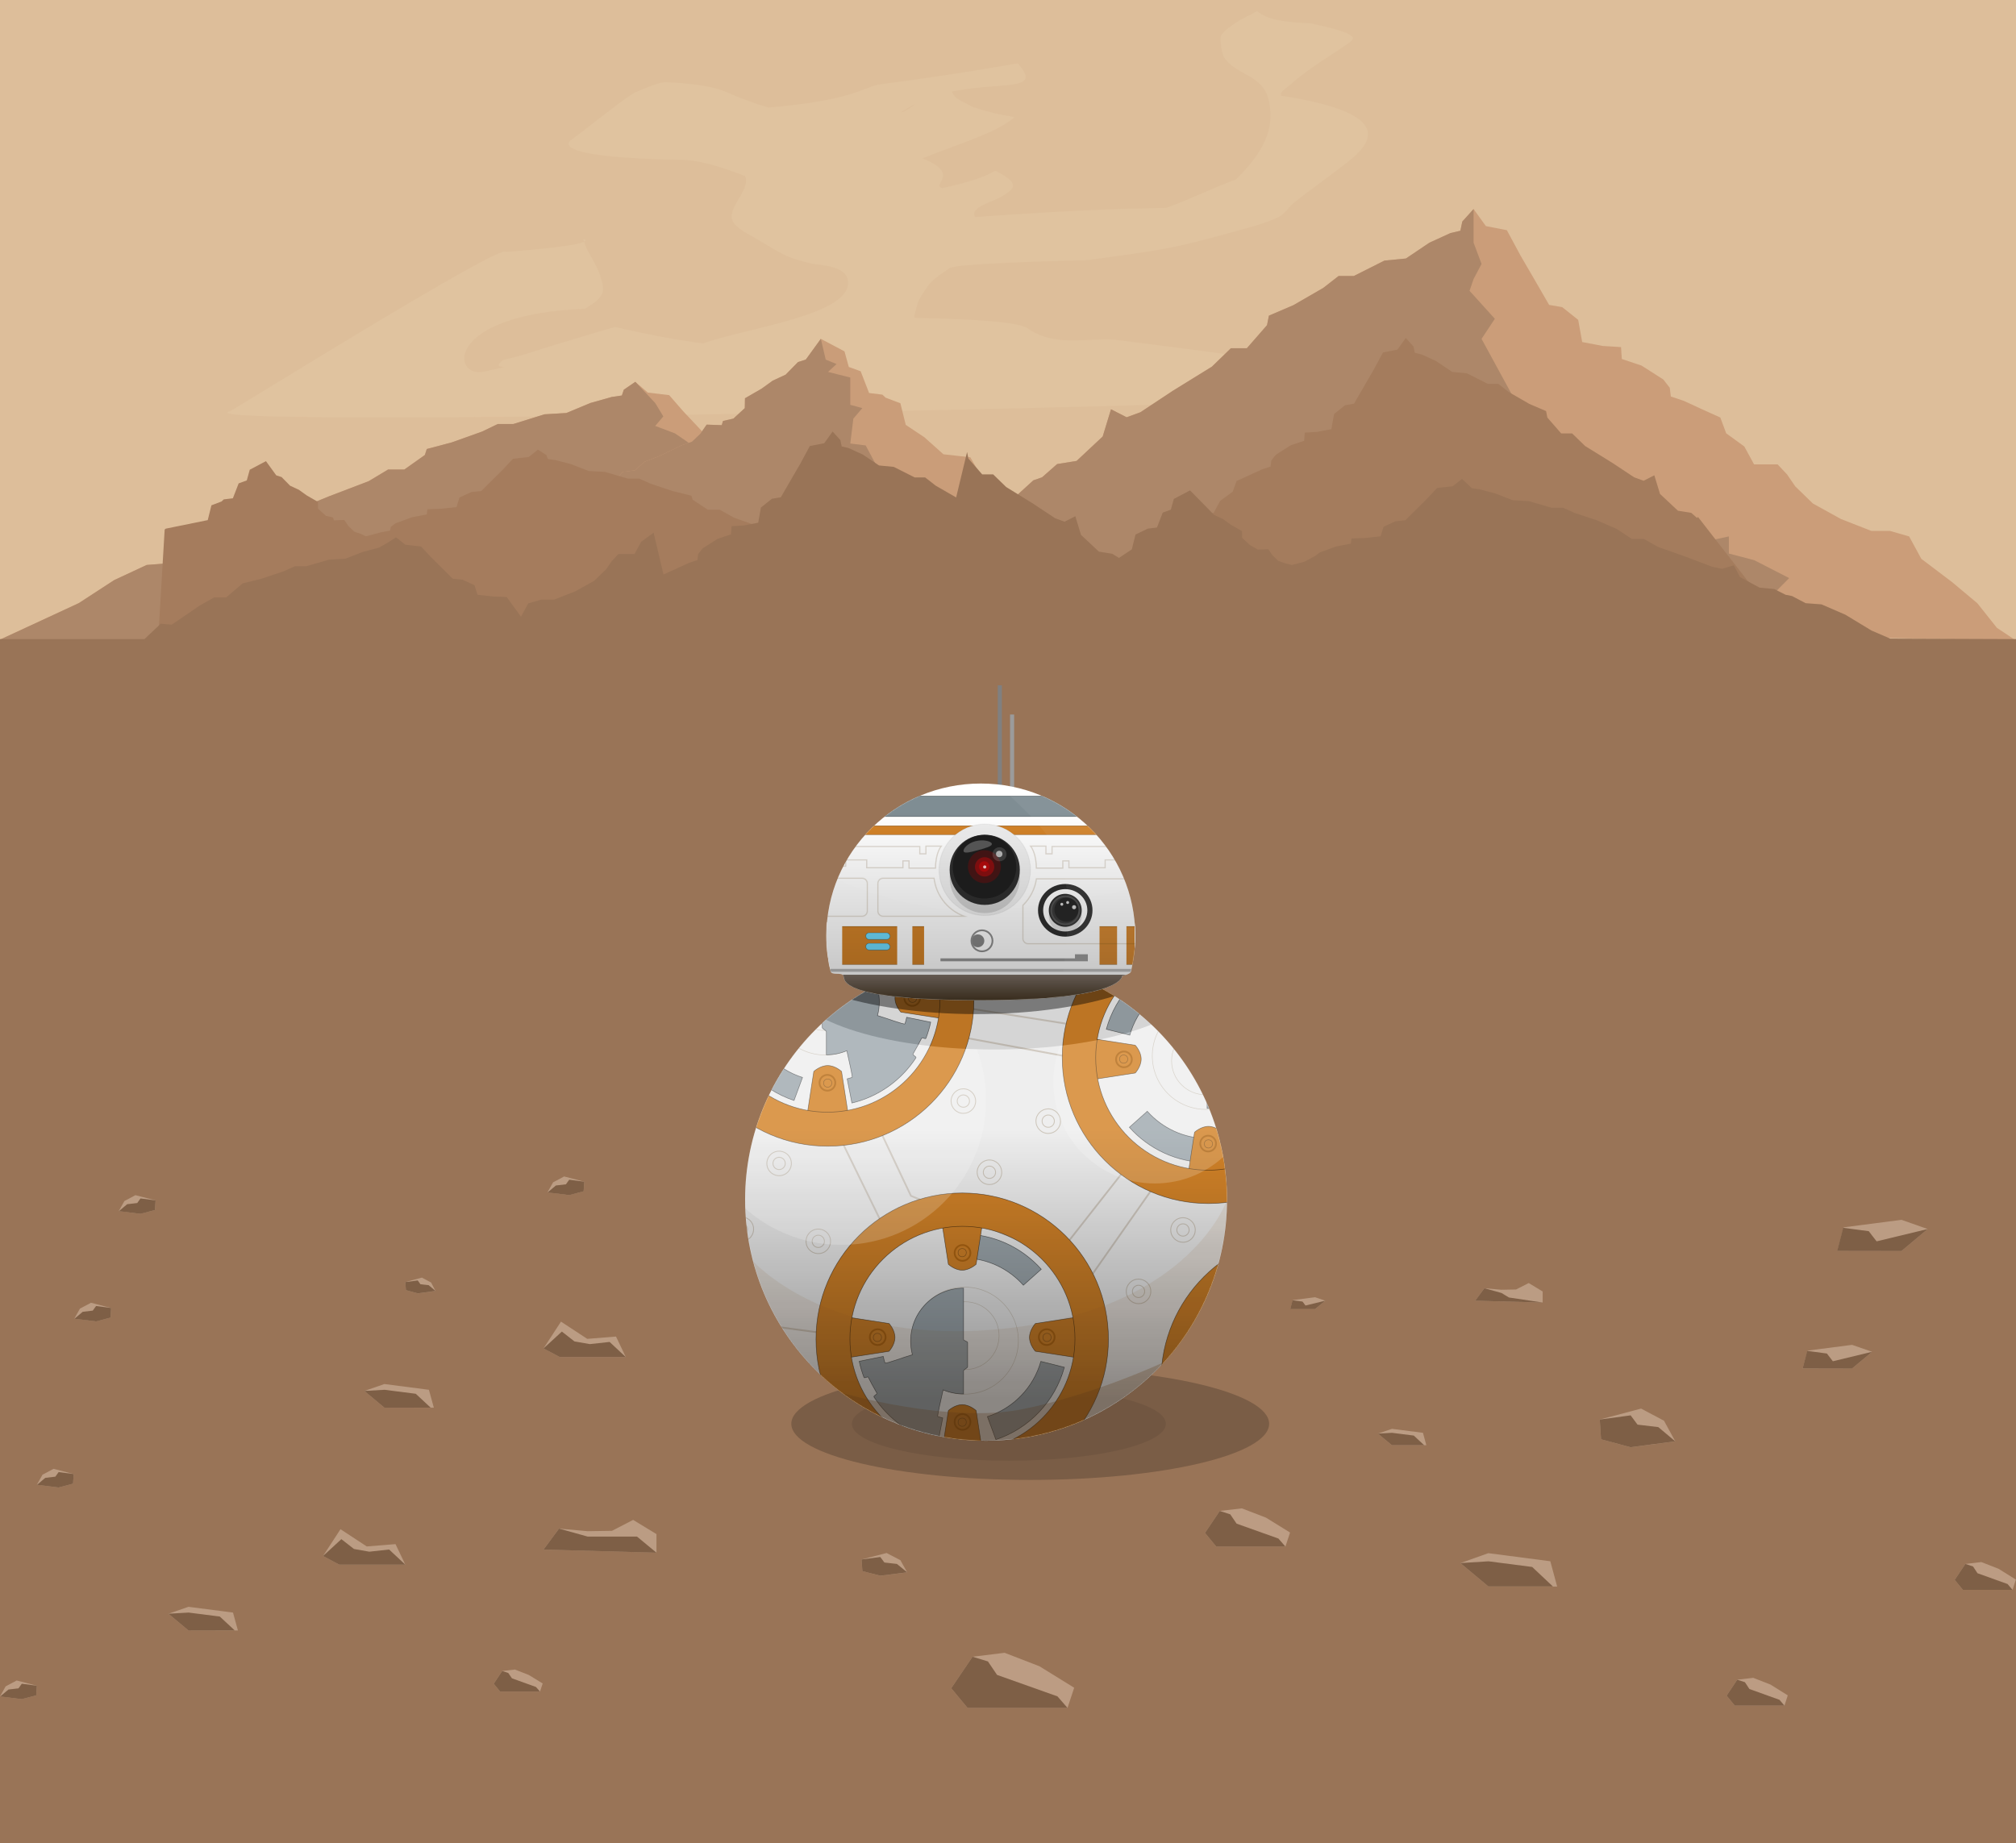 <svg xmlns="http://www.w3.org/2000/svg" xmlns:xlink="http://www.w3.org/1999/xlink" width="3447px" viewBox="0 0 3447 3152">
    <defs>
        <polygon id="a" points="0 0 3447 0 3447 1094 0 1094"/>
        <circle id="b" cx="412" cy="412" r="412"/>
        <circle id="d" cx="412" cy="412" r="412"/>
        <linearGradient id="f" x1="48.662%" x2="48.662%" y1="36.666%" y2="87.375%">
            <stop offset="0%" stop-opacity="0"/>
            <stop offset="100%"/>
        </linearGradient>
        <circle id="g" cx="412.747" cy="412.128" r="412"/>
        <path id="i" d="M264,370.683 C508.5,370.683 505.808,329.038 505.808,329.038 C505.808,329.038 519.442,326.121 520.491,321.882 C525.401,302.062 528.001,281.354 528.001,260.047 C528,116.427 409.803,0 264,0 C118.197,0 0,116.427 0,260.047 C0,281.204 2.565,301.771 7.405,321.462 C9.169,328.639 26.741,322.108 29.095,329.038 C31.45,335.968 19.499,370.683 264,370.683 Z"/>
        <polygon id="k" points="0 0 1174 0 1174 66 0 66"/>
        <rect id="m" width="42" height="12" rx="6"/>
        <rect id="o" width="42" height="12" rx="6"/>
        <rect id="q" width="42" height="12" rx="6"/>
        <rect id="s" width="42" height="12" rx="6"/>
        <polygon id="u" points="0 0 884 0 884 36 0 36"/>
        <polygon id="w" points="0 0 1060 0 1060 16 0 16"/>
        <linearGradient id="y" x1="50%" x2="50%" y1="0%" y2="61.269%">
            <stop offset="0%" stop-color="#7F7268"/>
            <stop offset="100%" stop-color="#35240B"/>
        </linearGradient>
        <path id="z" d="M97.955,0 L9.995,0 C4.485,0 0,4.475 0,9.994 L0,57.006 C0,62.526 4.475,67 9.995,67 L154.955,67 C124.455,58.622 101.409,32.242 97.955,0 Z"/>
        <path id="B" d="M287.955,0 L9.995,0 C4.485,0 0,4.475 0,9.994 L0,57.006 C0,62.526 4.475,67 9.995,67 L344.955,67 L287.955,0 Z"/>
        <path id="D" d="M23.244,0 L204.99,0 C210.518,0 215,4.482 215,10.003 L215,102.997 C215,108.521 210.522,113 204.99,113 L10.01,113 C4.482,113 0,108.518 0,102.997 L0,45.885 C12.396,33.933 20.856,17.925 23.244,2.84217094e-14 Z"/>
        <path id="F" d="M23.244,0 L204.99,0 C210.518,0 215,4.482 215,10.003 L215,102.997 C215,108.521 210.522,113 204.99,113 L10.01,113 C4.482,113 0,108.518 0,102.997 L0,45.885 C12.396,33.933 20.856,17.925 23.244,2.84217094e-14 Z"/>
        <path id="H" d="M264,370.683 C508.5,370.683 505.808,329.038 505.808,329.038 C505.808,329.038 519.442,326.121 520.491,321.882 C525.401,302.062 528.001,281.354 528.001,260.047 C528,116.427 409.803,0 264,0 C118.197,0 0,116.427 0,260.047 C0,281.204 2.565,301.771 7.405,321.462 C9.169,328.639 26.741,322.108 29.095,329.038 C31.45,335.968 19.499,370.683 264,370.683 Z"/>
        <path id="J" d="M264,370.683 C508.5,370.683 505.808,329.038 505.808,329.038 C505.808,329.038 519.442,326.121 520.491,321.882 C525.401,302.062 528.001,281.354 528.001,260.047 C528,116.427 409.803,0 264,0 C118.197,0 0,116.427 0,260.047 C0,281.204 2.565,301.771 7.405,321.462 C9.169,328.639 26.741,322.108 29.095,329.038 C31.45,335.968 19.499,370.683 264,370.683 Z"/>
        <linearGradient id="L" x1="50%" x2="50%" y1="13.3%" y2="100%">
            <stop offset="0%" stop-opacity="0"/>
            <stop offset="100%"/>
        </linearGradient>
    </defs>
    <g fill="none" fill-rule="evenodd">
        <use fill="#DDBE9A" xlink:href="#a"/>
        <path fill="#E0C39F" fill-rule="nonzero" d="M392.649,703.601 C398.181,701.974 859.941,413.803 864.628,430.909 C1015.794,419.208 1004.735,410.781 997.282,408.813 C1002.971,428.106 1007.042,432.066 1009.556,436.895 C1015.679,448.65 1022.902,460.081 1026.662,472.797 C1029.536,482.52 1033.407,493.926 1029.134,503.116 C1023.856,514.464 1011,520.414 1001.016,527.936 C756.973,537.85 772.429,648.483 827.944,635.532 C902.798,618.069 831.168,638.294 860.167,615.614 C894.689,608.074 919.892,598.36 945.722,590.681 C1016.948,569.39 1034.181,563.901 1051.611,559.208 C1127.665,576.693 1164.911,582.156 1202.179,587.374 C1278.366,559.829 1462.392,538.441 1449.415,477.729 C1444.243,453.522 1398.996,453.502 1387.386,450.672 C1342.792,439.806 1340.794,436.54 1295.678,409.697 C1282.66,401.95 1268.311,395.608 1257.603,384.876 C1233.353,360.574 1285.458,327.286 1273.855,300.917 C1224.609,282.231 1196.9,275.053 1168.693,273.434 C925.056,269.411 976.026,239.8 977.776,238.499 C1004.285,218.774 1030.032,198.023 1056.527,178.275 C1065.878,171.304 1075.258,164.293 1085.295,158.358 C1118.652,143.938 1128.354,141.255 1138.218,140.576 C1223.049,144.346 1239.344,156.951 1257.488,164.085 C1276.117,171.408 1294.835,178.722 1314.161,183.917 C1448.438,172.524 1471.673,152.889 1499.609,145.021 C1658.915,123.611 1699.369,115.001 1740.14,108.292 C1799.925,175.049 1649.172,117.431 1539.958,192.608 C1550.367,190.024 1561.399,180.121 1573.601,171.948 C1588.312,162.094 1603.353,152.73 1618.552,143.653 C1638.298,171.364 1623.79,162.502 1663.959,183.204 C1709.882,197.872 1722.525,197.547 1734.584,200.315 C1717.732,215.111 1696.823,224.21 1675.85,232.942 C1643.321,246.483 1609.875,257.714 1577.181,270.854 C1644.097,297.491 1591.431,315.56 1610.95,321.802 C1693.798,303.279 1695.848,292.719 1702.474,292.408 C1748.005,314.985 1731.319,323.49 1716,334.098 C1699.224,345.713 1657.154,353.383 1667.254,371.14 C1883.46,356.094 1938.87,357.037 1994.195,355.482 C2039.439,339.017 2075.425,320.577 2113.28,306.885 C2169.44,252.108 2178.056,211.328 2169.57,172.404 C2159.512,126.274 2113.147,130.03 2092.253,96.963 C2090.308,93.884 2083.785,65.943 2088.616,59.436 C2095.388,50.314 2105.411,44.015 2114.856,37.723 C2125.737,30.474 2138.156,25.818 2149.309,19 C2168.163,35.5 2204.322,38.234 2240.507,39.916 C2330.919,58.901 2316.444,66.348 2303.573,75.364 C2283.505,89.421 2262.458,102.05 2242.523,116.298 C2229.588,125.542 2216.826,135.123 2205.03,145.789 C2199.294,150.976 2188.549,156.057 2190.183,163.625 C2392.174,194.701 2342.451,246.922 2304.282,277.049 C2274.267,300.741 2242.793,322.54 2212.858,346.334 C2203.064,354.12 2196.547,366.468 2185.196,371.709 C2157.375,384.549 2127.115,391.311 2097.608,399.533 C2063.91,408.922 2030.046,417.973 1995.685,424.509 C1950.739,433.058 1905.251,438.461 1859.934,444.741 C1625.286,450.939 1625.024,457.18 1622.146,459.557 C1600.966,473.588 1594.954,479.356 1589.242,485.36 C1577.03,502.712 1572.806,509.311 1569.678,516.434 C1564.273,536.63 1561.679,542.3 1564.876,543.617 C1753.959,547.509 1753.801,559.917 1761.165,564.39 C1807.523,592.546 1852.396,578.276 1904.985,580.804 C2527.538,659.631 1997.818,606.374 2127.856,605.167 C2135.559,605.095 2137.823,625.093 2138,625.541 C2163.806,690.842 2141.552,660.82 2170.647,676.732 C2698.679,683.128 282.746,735.937 392.645,703.599 L392.649,703.601 Z"/>
        <g fill-rule="nonzero" transform="translate(0, 357)">
            <g transform="translate(0, 296)">
                <polygon fill="#CB9D79" points="0 440.89 134.713 378.454 195.169 339.102 250.73 313.201 287.622 310.249 319.258 292.404 334.389 289.182 360.732 274.859 394.636 271.474 440.123 245.137 454.581 215.819 481.787 224.429 505.834 219.001 562.087 195.969 630.407 169.863 663.43 150.021 691.262 150.021 726.409 125.117 729.672 114.907 772.323 103.605 824.353 85.021 851.057 72.154 877.637 72.154 930.893 55.563 968.335 53.316 1009.343 36.235 1045.942 25.906 1063.216 23.388 1066.547 13.495 1086.212 0 1107.65 18.396 1144.172 22.785 1168.048 50.217 1190.114 73.654 1217.852 103.33 1240.543 105.694 1268.443 119.443 1275.406 143.327 1311.017 147.55 1343.101 148.795 1344.419 161.593 1378.797 168.717 1416.647 183.656 1427.956 192.572 1429.833 202.054 1452.154 206.643 1481.249 214.968 1516.043 224.692 1526.27 241.709 1557.89 255.952 1574.839 275.206 1615.859 275.206 1632.362 286.065 1646.513 298.857 1677.311 317.371 1726.095 334.057 1779.15 346.915 1811.579 346.915 1844.977 352.849 1866.145 376.954 1919.791 402.085 1963.832 424.875 1997.849 451.372 2031 465 0.001 440.887"/>
                <polygon fill="#AD8769" points="0 440.945 134.725 378.502 195.185 339.146 250.751 313.241 287.646 310.289 319.285 292.443 334.417 289.22 360.763 274.894 394.669 271.507 440.16 245.168 454.619 215.848 481.827 224.458 505.877 219.029 562.135 195.994 630.461 169.884 663.486 150.042 691.321 150.042 726.471 125.133 729.734 114.923 772.388 103.62 824.423 85.034 851.13 72.164 877.712 72.164 930.972 55.572 968.417 53.325 1009.429 36.241 1046.031 25.913 1063.306 23.394 1066.637 13.497 1086.304 0 1120.285 36.24 1134.176 59.147 1120.285 75.435 1154.036 88.15 1198.112 118.292 1174.951 139.938 1241.879 157.435 1232.366 169.55 1326.244 195.994 1419.698 219.029 1387.556 238.791 1452.362 251.32 1473.266 261.678 1473.266 289.218 1507.548 302.125 1476.774 310.288 1526.677 313.24 1514.251 330.048 1532.648 323.439 1562.209 339.145 1571.949 360.944 1531.066 352.888 1531.066 371.338 1575.269 378.503 1636.142 397.805 1602.737 418.651 1668.798 435.466 1689 461"/>
            </g>
            <g transform="translate(875, 222)">
                <polygon fill="#CA9D79" points="1004.42 402.476 936.615 371.09 940.195 315.696 843.961 303.156 810.569 248.886 784.034 203.034 738.102 197.914 705.647 168.932 673.67 147.578 664.492 110.655 639.278 101.113 633.702 95.889 610.99 93.136 596.582 55.938 576.305 48.588 568.932 21.905 528.482 0.515 502.755 35.992 489.49 40.178 468.293 61.76 446.185 72.03 427.235 85.703 398.777 102.127 398.494 118.957 378.924 136.952 361.207 140.938 359.044 148.135 333.261 147.225 322.474 162.771 308.111 176.428 289.863 182.801 252.849 200.796 226.865 210.792 210.575 225.342 189.662 228.07 158.73 260.6 105.026 292.73 63.136 312.337 28.612 367.857 0.372 405.734"/>
                <polygon fill="#AD8769" points="528.48 0.516 502.753 35.994 489.488 40.18 468.291 61.762 446.183 72.032 427.233 85.705 398.775 102.129 398.492 118.959 378.922 136.954 361.205 140.94 359.042 148.137 333.259 147.227 322.472 162.773 308.109 176.43 289.861 182.803 252.847 200.798 226.863 210.794 210.573 225.344 189.66 228.072 158.728 260.602 105.024 292.732 63.134 312.339 28.61 367.859 0.37 405.736 808.75 403.11 768.946 323.9 731.208 309.164 710.078 260.602 663.968 237.13 624.978 219.85 605.152 182.803 578.849 179.5 584.082 136.955 599.439 118.959 578.849 113.354 578.849 66.651 540.789 57.081 555.404 43.561 536.827 35.993"/>
            </g>
            <g transform="translate(1453, 0)">
                <polygon fill="#CB9D79" points="0.434 700.11 132.657 601.036 191.995 538.593 246.529 497.493 282.739 492.809 313.789 464.492 328.639 459.38 354.496 436.652 387.773 431.279 432.419 389.489 446.609 342.969 473.312 356.629 496.915 348.016 552.129 311.468 619.185 270.041 651.597 238.559 678.915 238.559 713.411 199.042 716.614 182.84 758.476 164.908 809.546 135.418 835.756 114.998 861.846 114.998 914.116 88.675 950.866 85.109 991.116 58.002 1027.038 41.614 1043.992 37.62 1047.26 21.92 1066.562 0.505 1087.604 29.695 1123.451 36.661 1146.887 80.193 1168.543 117.383 1195.768 164.471 1218.04 168.223 1245.423 190.04 1252.258 227.937 1287.21 234.641 1318.7 236.616 1319.994 256.924 1353.737 268.228 1390.887 291.935 1401.984 306.079 1403.828 321.126 1425.738 328.408 1454.294 341.621 1488.446 357.051 1498.483 384.053 1529.518 406.653 1546.154 437.206 1586.416 437.206 1602.613 454.436 1616.503 474.736 1646.731 504.116 1694.614 530.593 1746.689 550.996 1778.517 550.996 1811.299 560.41 1832.075 598.662 1884.73 638.539 1927.96 674.701 1961.347 716.745 1993.884 738.373 0.434 700.108"/>
                <polygon fill="#AD8769" points="0.434 700.11 132.657 601.036 191.995 538.593 246.529 497.493 282.739 492.809 313.789 464.492 328.639 459.38 354.497 436.652 387.774 431.279 432.419 389.489 446.609 342.969 473.312 356.629 496.915 348.016 552.129 311.468 619.186 270.041 651.596 238.559 678.916 238.559 713.411 199.042 716.614 182.84 758.476 164.908 809.546 135.418 835.756 114.998 861.846 114.998 914.116 88.675 950.866 85.109 991.116 58.002 1027.038 41.614 1043.992 37.62 1047.262 21.92 1066.562 0.505 1066.562 58.003 1080.195 94.348 1066.562 120.19 1059.667 140.363 1102.923 188.186 1080.193 222.531 1128.627 311.471 1146.977 348.018 1115.431 379.373 1179.034 399.251 1199.549 415.684 1199.549 459.382 1233.194 479.859 1316.38 492.811 1365.356 497.494 1353.159 524.161 1404.565 513.675 1433.575 538.595 1443.135 573.181 1503.06 560.401 1503.06 589.669 1546.442 601.037 1606.184 631.663 1573.399 664.737 1638.232 691.417 1658.059 731.929"/>
            </g>
            <polygon fill="#A57C5D" points="1719 714.124 1619.876 671.334 1575.391 644.364 1534.511 626.614 1507.364 624.591 1484.086 612.361 1472.953 610.154 1453.569 600.338 1428.622 598.018 1395.152 579.968 1384.516 559.876 1364.496 565.776 1346.802 562.056 1305.41 546.271 1255.14 528.379 1230.842 514.782 1210.362 514.782 1184.502 497.715 1182.1 490.718 1150.717 482.972 1112.432 470.236 1092.782 461.416 1073.224 461.416 1034.038 450.046 1006.488 448.506 976.31 436.8 949.382 429.722 936.672 427.997 934.222 421.217 919.752 411.967 903.976 424.575 877.103 427.583 859.533 446.385 843.298 462.447 822.888 482.784 806.192 484.406 785.662 493.829 780.54 510.196 754.337 513.092 730.73 513.945 729.76 522.717 704.464 527.599 676.614 537.839 668.294 543.947 666.911 550.447 650.488 553.59 629.08 559.297 625.592 560.205 618.3 556.658 605.792 552.288 595.947 542.923 588.553 532.263 570.879 532.886 569.396 527.952 557.252 525.219 543.836 512.877 543.642 501.337 524.135 490.074 511.145 480.698 495.99 473.656 481.462 458.856 472.369 455.986 454.732 431.656 427.006 446.326 421.952 464.624 408.052 469.664 398.177 495.172 382.609 497.059 378.786 500.642 361.503 507.186 355.213 532.506 283.293 547.15 281.539 548.718 271.741 714.134"/>
            <polygon fill="#A47C5D" points="2794.565 710.65 3043.761 707.894 2903.295 527.141 2901.541 528.709 2891.744 520.093 2868.934 516.408 2838.33 487.751 2828.603 455.849 2810.298 465.217 2794.118 459.31 2756.273 434.246 2710.307 405.838 2688.091 384.248 2669.366 384.248 2645.72 357.148 2643.523 346.038 2614.829 333.74 2579.821 313.518 2561.855 299.515 2543.972 299.515 2508.142 281.463 2482.952 279.018 2455.36 260.43 2430.74 249.19 2419.117 246.452 2416.877 235.686 2403.647 221 2389.222 241.018 2364.65 245.794 2348.586 275.646 2333.741 301.149 2315.081 333.439 2299.814 336.013 2281.044 350.973 2276.359 376.963 2252.399 381.56 2230.815 382.914 2229.928 396.841 2206.798 404.594 2181.333 420.851 2173.726 430.551 2172.462 440.869 2157.446 445.862 2137.871 454.924 2114.461 465.504 2107.581 484.024 2086.306 499.521 2074.903 520.471 2047.305 520.471 2036.202 532.288 2026.682 546.208 2005.962 566.356 1973.14 584.513 1937.444 598.503 1915.628 598.503 1893.158 604.96 1878.916 631.19 1842.823 658.537 1813.193 683.337 1790.306 712.167 1768 727 2803.812 707.11"/>
            <polygon fill="#997457" points="866.27 663.94 842.663 663.088 816.46 660.192 811.336 643.825 790.808 634.402 774.112 632.782 753.702 612.444 737.466 596.382 719.896 577.582 693.024 574.572 677.249 561.965 662.779 571.215 647.617 579.72 620.687 586.798 590.513 598.505 562.963 600.045 523.776 611.415 504.22 611.415 484.57 620.235 446.284 632.97 414.902 640.716 386.639 664.781 366.159 664.781 341.861 678.379 293.597 711.326 274.85 709.696 246.98 736 0 736 0 2795 3447 2795 3447 736 3231.982 735.194 3199.876 721.334 3155.392 694.364 3114.509 676.614 3087.363 674.591 3064.083 662.361 3052.951 660.154 3033.567 650.338 3008.62 648.018 2975.152 629.968 2964.514 609.876 2944.494 615.776 2926.8 612.056 2885.408 596.271 2835.138 578.379 2810.84 564.782 2790.36 564.782 2764.5 547.715 2730.716 532.972 2692.43 520.236 2672.78 511.416 2653.223 511.416 2614.036 500.046 2586.486 498.506 2556.311 486.8 2529.383 479.722 2516.673 477.997 2499.753 461.967 2483.977 474.575 2457.104 477.583 2439.534 496.385 2423.299 512.447 2402.889 532.784 2386.193 534.406 2365.665 543.829 2360.541 560.196 2334.338 563.092 2310.731 563.945 2309.761 572.717 2284.465 577.599 2256.615 587.839 2248.295 593.947 2230.488 603.59 2209.08 609.297 2198.3 606.657 2185.792 602.287 2175.947 592.923 2168.553 582.263 2150.88 582.886 2137.253 575.219 2123.837 562.877 2123.643 551.337 2104.136 540.074 2091.146 530.698 2075.991 523.656 2061.463 508.856 2034.733 481.656 2007.008 496.326 2001.954 514.624 1988.054 519.664 1978.179 545.172 1962.611 547.059 1941.505 557.186 1935.215 582.506 1913.295 597.15 1901.743 590.102 1878.933 586.417 1848.33 557.76 1838.602 525.858 1820.298 535.226 1804.118 529.319 1766.272 504.255 1720.307 475.847 1698.09 454.257 1679.365 454.257 1655.718 427.157 1653.523 416.047 1634.828 493.749 1599.822 473.527 1581.855 459.524 1563.972 459.524 1528.142 441.472 1502.952 439.027 1475.362 420.439 1450.738 409.199 1439.116 406.461 1436.876 395.695 1423.646 381.009 1409.222 401.027 1384.65 405.803 1368.586 435.655 1353.74 461.158 1335.08 493.448 1319.812 496.022 1301.042 510.982 1296.358 536.972 1272.398 541.569 1250.814 542.923 1249.927 556.85 1226.797 564.603 1201.332 580.86 1193.724 590.56 1192.461 600.878 1177.444 605.871 1157.87 614.933 1134.46 625.513 1117.578 554.033 1096.305 569.53 1084.902 590.48 1057.304 590.48 1046.2 602.288 1036.68 616.208 1015.96 636.356 983.137 654.513 947.442 668.503 925.625 668.503 903.155 674.96 890.827 697.667"/>
        </g>
        <g id="stones" fill-rule="nonzero" transform="translate(0, 2012)">
            <g transform="translate(203, 32)">
                <polyline fill="#BB9C83" points="61.914 25.417 63 8.96 28.567 0 9.667 10.057 0.109 27.154 37.04 31.909"/>
                <polyline fill="#7E5F46" points="61.914 25.417 63 8.96 37.257 5.577 31.609 13.44 14.447 15.451 0.326 27.337 37.257 31.909"/>
            </g>
            <g transform="translate(0, 862)">
                <polyline fill="#BB9C83" points="61.914 25.417 63 8.96 28.567 0 9.667 10.057 0.109 27.154 37.04 31.909"/>
                <polyline fill="#7E5F46" points="61.914 25.417 63 8.96 37.257 5.577 31.609 13.44 14.447 15.451 0.326 27.337 37.257 31.909"/>
            </g>
            <g transform="translate(936, 0)">
                <polyline fill="#BB9C83" points="61.914 25.417 63 8.96 28.567 0 9.667 10.057 0.109 27.154 37.04 31.909"/>
                <polyline fill="#7E5F46" points="61.914 25.417 63 8.96 37.257 5.577 31.609 13.44 14.447 15.451 0.326 27.337 37.257 31.909"/>
            </g>
            <g transform="translate(1626, 814)">
                <polyline fill="#BC9C83" points="36.925 7.379 0.44 61.243 28.353 94.908 199.241 94.908 210.67 60.413 151.327 23.704 91.763 0.646"/>
                <polyline fill="#7E5F46" points="36.925 7.379 0.44 61.243 28.353 94.908 199.241 94.908 182.097 75.17 78.795 38.461 63.19 15.403"/>
            </g>
            <g transform="translate(2952, 857)">
                <polyline fill="#BC9C83" points="18.375 3.692 0.219 30.923 14.219 48 99.094 48 104.781 30.462 75.25 12 45.719 0.462"/>
                <polyline fill="#7E5F46" points="18.375 3.692 0.219 30.923 14.219 48 99.094 48 90.562 38.031 39.156 19.569 31.5 7.938"/>
            </g>
            <g transform="translate(3342, 659)">
                <polyline fill="#BC9C83" points="18.375 3.692 0.219 30.923 14.219 48 99.094 48 104.781 30.462 75.25 12 45.719 0.462"/>
                <polyline fill="#7E5F46" points="18.375 3.692 0.219 30.923 14.219 48 99.094 48 90.562 38.031 39.156 19.569 31.5 7.938"/>
            </g>
            <g transform="translate(844, 843)">
                <polyline fill="#BC9C83" points="14.727 2.78 0.218 24.561 11.127 38 79.309 38 83.891 24.098 60.109 9.546 36.436 0.278"/>
                <polyline fill="#7E5F46" points="14.727 2.78 0.218 24.561 11.127 38 79.309 38 72.436 30.122 31.309 15.293 25.091 6.21"/>
            </g>
            <g transform="translate(2735, 397)">
                <polyline fill="#BB9C83" points="2.513 52.499 0.328 18.723 71.008 0 110.118 20.742 129.454 56.078 52.983 66.174"/>
                <polyline fill="#7E5F46" points="2.513 52.499 0.328 18.723 53.092 11.564 64.891 27.442 100.395 31.664 129.345 55.986 52.874 66.082"/>
            </g>
            <g transform="translate(2206, 206)">
                <polygon fill="#BB9C83" points="42.545 20.817 60 6.483 42.545 0.548 4.364 5.478 0.218 20.726 42.764 20.726"/>
                <polygon fill="#7E5F46" points="42.545 20.817 60 6.483 26.182 14.7 21.055 7.943 4.036 5.752 0.109 20.817 42.655 20.817"/>
            </g>
            <g transform="translate(2356, 431)">
                <polygon fill="#BB9C83" points="24.026 28.728 0 8.791 24.026 0.634 76.993 7.431 82.782 28.637 24.026 28.637"/>
                <polygon fill="#7E5F46" points="24.026 28.728 0 8.791 24.026 7.431 61.376 12.144 79.068 28.637 24.026 28.637"/>
            </g>
            <g transform="translate(2060, 567)">
                <polyline fill="#BC9C83" points="25.604 5.042 0.327 42.625 19.612 66 137.828 66 145.782 41.983 104.597 16.5 63.412 0.642"/>
                <polyline fill="#7E5F46" points="25.604 5.042 0.327 42.625 19.612 66 137.828 66 125.843 52.25 54.369 26.767 43.473 10.817"/>
            </g>
            <g transform="translate(2497, 644)">
                <polygon fill="#BB9C83" points="48.053 57.356 0 17.216 47.834 0.276 153.768 14.086 165.454 57.356"/>
                <polygon fill="#7E5F46" points="48.053 57.356 0 17.216 48.053 14.178 122.753 23.844 158.137 57.171 47.834 57.171"/>
            </g>
            <g transform="translate(3082, 288)">
                <polygon fill="#BB9C83" points="84.61 40.544 119 11.844 84.719 0 8.625 9.84 0.218 40.453 84.501 40.453"/>
                <polygon fill="#7E5F46" points="84.61 40.544 119 11.844 51.858 28.062 41.705 14.851 8.079 10.296 0.218 40.362"/>
            </g>
            <g transform="translate(3141, 74)">
                <polygon fill="#BB9C83" points="110.246 53.451 155 15.925 110.246 0.183 11.352 12.997 0.437 53.268 110.137 53.451"/>
                <path fill="#7E5F46" d="M110.246,53.451 L155,15.925 L67.676,36.976 C67.458,36.976 54.25,19.586 54.25,19.586 L10.588,13.82 L0.218,53.359 L110.137,53.542 L110.246,53.451 Z"/>
            </g>
            <g transform="translate(929, 248)">
                <polyline fill="#BB9C83" points="30.167 0.277 0.328 46.12 28.2 60.908 141 60.908 124.277 25.786 75.091 29.761"/>
                <polyline fill="#7E5F46" points="31.698 17.283 0.328 46.12 28.2 60.908 141 60.908 113.347 35.029 79.463 38.726 53.23 34.105"/>
            </g>
            <g transform="translate(552, 603)">
                <polyline fill="#BB9C83" points="30.167 0.277 0.328 46.12 28.2 60.908 141 60.908 124.277 25.786 75.091 29.761"/>
                <polyline fill="#7E5F46" points="31.698 17.283 0.328 46.12 28.2 60.908 141 60.908 113.347 35.029 79.463 38.726 53.23 34.105"/>
            </g>
            <g transform="translate(693, 173)">
                <polyline fill="#BB9C83" points="1.083 21.414 0 7.634 28.383 0 44.092 8.379 51.675 22.903 21.342 27"/>
                <polyline fill="#7E5F46" points="1.083 21.414 0 7.634 21.233 4.841 25.892 11.359 39.975 12.941 51.675 22.81 21.125 26.907"/>
            </g>
            <g transform="translate(288, 736)">
                <polygon fill="#BB9C83" points="34.39 40.544 0 11.844 34.281 0 110.375 9.84 118.782 40.453 34.499 40.453"/>
                <polygon fill="#7E5F46" points="34.39 40.544 0 11.844 34.39 9.84 87.885 16.673 113.323 40.362"/>
            </g>
            <g transform="translate(63, 500)">
                <polyline fill="#BB9C83" points="61.914 25.417 63 8.96 28.567 0 9.667 10.057 0.109 27.154 37.04 31.909"/>
                <polyline fill="#7E5F46" points="61.914 25.417 63 8.96 37.257 5.577 31.609 13.44 14.447 15.451 0.326 27.337 37.257 31.909"/>
            </g>
            <g transform="translate(929, 587)">
                <polyline fill="#BB9C83" points="0.329 51.116 26.853 15.261 75.737 19.674 117.386 19.031 153.556 0.368 193.452 24.639 193.452 56.356"/>
                <polyline fill="#7E5F46" points="0.329 51.116 26.853 15.261 75.737 28.868 160.132 28.868 193.452 56.448"/>
            </g>
            <g transform="translate(2522, 182)">
                <polyline fill="#BB9C83" points="0.219 30.508 16.087 9.189 45.306 11.762 70.257 11.303 91.815 0.276 115.672 14.703 115.672 33.632"/>
                <polyline fill="#7E5F46" points="0.219 30.508 16.087 9.189 45.306 17.276 58 24.995 115.781 33.632"/>
            </g>
            <g transform="translate(1473, 644)">
                <polyline fill="#BB9C83" points="1.536 31.019 0.11 11.065 42.901 0 66.492 12.244 78.122 33.105 32.258 38.909"/>
                <polyline fill="#7E5F46" points="1.536 31.019 0.11 11.065 32.149 6.802 39.171 16.235 60.567 18.684 78.122 33.014 32.258 38.819"/>
            </g>
            <g transform="translate(623, 355)">
                <polygon fill="#BB9C83" points="34.39 40.544 0 11.844 34.281 0 110.375 9.84 118.782 40.453 34.499 40.453"/>
                <polygon fill="#7E5F46" points="34.39 40.544 0 11.844 34.39 9.84 87.885 16.673 113.323 40.362"/>
            </g>
            <g transform="translate(127, 216)">
                <polyline fill="#BB9C83" points="61.914 25.417 63 8.96 28.567 0 9.667 10.057 0.109 27.154 37.04 31.909"/>
                <polyline fill="#7E5F46" points="61.914 25.417 63 8.96 37.257 5.577 31.609 13.44 14.447 15.451 0.326 27.337 37.257 31.909"/>
            </g>
        </g>
        <g id="bb8" transform="translate(1273, 1172)">
            <g id="bb8-shadow" fill="#000" fill-rule="nonzero" transform="translate(80, 1167)">
                <ellipse cx="408.5" cy="96" opacity="0.2" rx="408.5" ry="96"/>
                <ellipse cx="372" cy="96" opacity="0.074" rx="268.5" ry="63.176"/>
            </g>
            <g transform="translate(1, 468)">
                <mask id="c" fill="#fff">
                    <use xlink:href="#b"/>
                </mask>
                <use fill="#EEE" xlink:href="#b"/>
                <g mask="url(#c)">
                    <g id="bb8-body" transform="translate(-488.778, -468.71)">
                        <g transform="translate(136, 0)">
                            <polygon stroke="#563402" stroke-width="3" points="582.37 759.773 636.322 873.9 886.289 976.412 1012.941 815.129 909.303 636.739 697.94 597.742" opacity="0.189"/>
                            <polygon stroke="#563402" stroke-width="3" points="294.37 669.382 0.322 1043.246 499.699 1110.386 558.412 967.116 595.769 939.464 499.851 743.312 405.741 742.17" opacity="0.189"/>
                            <polygon stroke="#563402" stroke-width="3" points="1091.78 455.348 954.187 0.038 612.757 370.594 696.442 500.867 697.665 547.327 913.36 581.265 968.274 504.83" opacity="0.189"/>
                            <polygon stroke="#563402" stroke-width="3" points="1277.486 854.965 1487.378 1261.795 891.634 1281.217 937.311 1141.294 926.521 1036.48 1061.124 844.557 1153.414 863.007" opacity="0.189"/>
                            <g stroke="#563402" stroke-width="1.5" opacity="0.217" transform="translate(701, 687)">
                                <g transform="translate(69.548, 146.549) rotate(11) translate(-69.548, -146.549) translate(48.548, 125.549)">
                                    <circle cx="21" cy="21" r="21"/>
                                    <circle cx="21" cy="21" r="10.5"/>
                                </g>
                                <g transform="translate(24.959, 24.804) rotate(11) translate(-24.959, -24.804) translate(3.959, 3.804)">
                                    <circle cx="21" cy="21" r="21"/>
                                    <circle cx="21" cy="21" r="10.5"/>
                                </g>
                                <g transform="translate(170.076, 59.124) rotate(11) translate(-170.076, -59.124) translate(149.076, 38.124)">
                                    <circle cx="21" cy="21" r="21"/>
                                    <circle cx="21" cy="21" r="10.5"/>
                                </g>
                            </g>
                            <g stroke="#563402" stroke-width="1.5" opacity="0.217" transform="translate(738, 329)">
                                <g transform="translate(125.451, 25.449) rotate(-169) translate(-125.451, -25.449) translate(104.451, 4.449)">
                                    <circle cx="21" cy="21" r="21"/>
                                    <circle cx="21" cy="21" r="10.5"/>
                                </g>
                                <g transform="translate(170.039, 147.195) rotate(-169) translate(-170.039, -147.195) translate(149.039, 126.195)">
                                    <circle cx="21" cy="21" r="21"/>
                                    <circle cx="21" cy="21" r="10.5"/>
                                </g>
                                <g transform="translate(24.923, 112.876) rotate(-169) translate(-24.923, -112.876) translate(3.923, 91.876)">
                                    <circle cx="21" cy="21" r="21"/>
                                    <circle cx="21" cy="21" r="10.5"/>
                                </g>
                            </g>
                            <g stroke="#563402" stroke-width="1.5" opacity="0.217" transform="translate(317, 789)">
                                <g transform="translate(29.322, 141.847) rotate(61) translate(-29.322, -141.847) translate(8.322, 120.847)">
                                    <circle cx="21" cy="21" r="21"/>
                                    <circle cx="21" cy="21" r="10.5"/>
                                </g>
                                <g transform="translate(93.922, 29.433) rotate(61) translate(-93.922, -29.433) translate(72.922, 8.433)">
                                    <circle cx="21" cy="21" r="21"/>
                                    <circle cx="21" cy="21" r="10.5"/>
                                </g>
                                <g transform="translate(160.912, 162.661) rotate(61) translate(-160.912, -162.661) translate(139.912, 141.661)">
                                    <circle cx="21" cy="21" r="21"/>
                                    <circle cx="21" cy="21" r="10.5"/>
                                </g>
                            </g>
                            <g stroke="#563402" stroke-width="1.5" opacity="0.217" transform="translate(997, 904)">
                                <g transform="translate(28.482, 133.281) rotate(67) translate(-28.482, -133.281) translate(7.482, 112.281)">
                                    <circle cx="21" cy="21" r="21"/>
                                    <circle cx="21" cy="21" r="10.5"/>
                                </g>
                                <g transform="translate(104.479, 28.238) rotate(67) translate(-104.479, -28.238) translate(83.479, 7.238)">
                                    <circle cx="21" cy="21" r="21"/>
                                    <circle cx="21" cy="21" r="10.5"/>
                                </g>
                                <g transform="translate(157.174, 167.736) rotate(67) translate(-157.174, -167.736) translate(136.174, 146.736)">
                                    <circle cx="21" cy="21" r="21"/>
                                    <circle cx="21" cy="21" r="10.5"/>
                                </g>
                            </g>
                        </g>
                        <g transform="translate(0, 289)">
                            <g transform="translate(0, 520)">
                                <g transform="translate(73, 70)">
                                    <path stroke="#000" stroke-width="4" d="M228.624,374.177 L238.204,414.19" opacity="0.3"/>
                                    <path stroke="#000" stroke-width="4" d="M238.624,371.177 L248.204,411.19" opacity="0.3"/>
                                    <path stroke="#000" stroke-width="7" d="M248.624,368.177 L258.204,408.19" opacity="0.3"/>
                                    <polyline stroke="#000" stroke-opacity="0.5" points="347.118 242.727 332.808 239.763 328.528 248.611 339.098 255.411 334.268 265.247 324.554 261.555 318.832 270.759 328.406 278.699"/>
                                    <circle cx="181.5" cy="182.5" r="91.5" stroke="#563402" opacity="0.194"/>
                                    <circle cx="182" cy="174" r="58" stroke="#563402" opacity="0.194"/>
                                    <path fill="#9FA9AF" fill-rule="nonzero" stroke="#000" stroke-opacity="0.5" d="M44.908,220.67 C43.788,217.003 42.818,213.274 42,209.486 L0.874,217.872 C2.861,227.312 5.586,236.48 8.986,245.314 C9.906,247.704 15.416,242.974 16.433,245.314 C17.45,247.654 27.123,265.601 31.097,272.236 C32.241,274.146 24.855,276.9 26.067,278.763 C50.943,317.023 89.924,345.265 135.64,356.121 L143.707,314.748 C140.877,314.034 138.079,313.233 135.32,312.348 C133.824,311.868 140.69,283.978 144.322,266.713 C155.077,271.221 166.886,273.711 179.278,273.711 L179.278,234.231 C179.278,231.864 186.278,229.498 186.278,227.131 L186.278,185.618 C186.278,183.97 179.278,182.322 179.278,180.675 L179.278,92.71 C129.296,92.71 88.778,133.228 88.778,183.21 C88.778,191.286 89.836,199.116 91.821,206.567 C79.541,209.887 45.561,222.809 44.909,220.669 L44.908,220.67 Z"/>
                                    <path fill="#9FA9AF" fill-rule="nonzero" stroke="#000" stroke-opacity="0.5" d="M351.67,228.052 C335.8,286.314 291.48,332.846 234.555,351.797 L220.033,312.412 C264.189,298.326 298.753,262.756 311.433,217.99 L351.671,228.052 L351.67,228.052 Z"/>
                                    <path fill="#9FA9AF" fill-rule="nonzero" stroke="#000" stroke-opacity="0.5" d="M176.982,0 L177.5,0 C231.05,0 279.155,23.32 312.21,60.36 L281.567,87.74 C256.304,59.357 219.575,41.406 178.647,41.155 L176.982,0 Z"/>
                                </g>
                                <g transform="translate(45, 42)">
                                    <g transform="translate(169, 320)">
                                        <path fill="#D38328" fill-rule="nonzero" stroke="#000" stroke-opacity="0.505" d="M36,0 C48.846,0 59.785,10.102 59.785,10.102 L72,89.392 L0,89.392 L12.306,10.102 C12.306,10.102 23.154,0 36,0 Z"/>
                                        <circle cx="36.5" cy="29.5" r="13.5" stroke="#B26712" stroke-width="3"/>
                                        <circle cx="36" cy="30" r="7" stroke="#000" opacity="0.331"/>
                                    </g>
                                    <g transform="translate(205, 45) scale(-1, 1) rotate(-180) translate(-205, -45) translate(169, 0)">
                                        <path fill="#D38328" fill-rule="nonzero" stroke="#000" stroke-opacity="0.505" d="M36,0 C48.846,0 59.785,10.102 59.785,10.102 L72,89.392 L0,89.392 L12.306,10.102 C12.306,10.102 23.154,0 36,0 Z"/>
                                        <circle cx="36.5" cy="29.5" r="13.5" stroke="#B26712" stroke-width="3"/>
                                        <circle cx="36" cy="30" r="7" stroke="#000" opacity="0.331"/>
                                    </g>
                                    <g transform="translate(365, 205) rotate(-90) translate(-365, -205) translate(329, 160)">
                                        <path fill="#D38328" fill-rule="nonzero" stroke="#000" stroke-opacity="0.505" d="M36,0 C48.846,0 59.785,10.102 59.785,10.102 L72,89.392 L0,89.392 L12.306,10.102 C12.306,10.102 23.154,0 36,0 Z"/>
                                        <circle cx="36.5" cy="29.5" r="13.5" stroke="#B26712" stroke-width="3"/>
                                        <circle cx="36" cy="30" r="7" stroke="#000" opacity="0.331"/>
                                    </g>
                                    <g transform="translate(45, 205) scale(-1, 1) rotate(-90) translate(-45, -205) translate(9, 160)">
                                        <path fill="#D38328" fill-rule="nonzero" stroke="#000" stroke-opacity="0.505" d="M36,0 C48.846,0 59.785,10.102 59.785,10.102 L72,89.392 L0,89.392 L12.306,10.102 C12.306,10.102 23.154,0 36,0 Z"/>
                                        <circle cx="36.5" cy="29.5" r="13.5" stroke="#B26712" stroke-width="3"/>
                                        <circle cx="36" cy="30" r="7" stroke="#000" opacity="0.331"/>
                                    </g>
                                </g>
                                <path fill="#D38328" fill-rule="nonzero" stroke="#000" stroke-opacity="0.5" d="M250,500 C111.93,500 0,388.07 0,250 C0,111.93 111.93,0 250,0 C388.07,0 500,111.93 500,250 C500,388.07 388.07,500 250,500 Z M250.383,441.767 C356.633,441.767 442.767,355.634 442.767,249.383 C442.767,143.133 356.634,57 250.383,57 C144.133,57 58,143.133 58,249.383 C58,355.633 144.133,441.767 250.383,441.767 Z"/>
                            </g>
                            <g transform="translate(1200, 650)">
                                <g transform="translate(73, 70)">
                                    <path stroke="#000" stroke-width="4" d="M228.624,374.177 L238.204,414.19" opacity="0.3"/>
                                    <path stroke="#000" stroke-width="4" d="M238.624,371.177 L248.204,411.19" opacity="0.3"/>
                                    <path stroke="#000" stroke-width="7" d="M248.624,368.177 L258.204,408.19" opacity="0.3"/>
                                    <polyline stroke="#000" stroke-opacity="0.5" points="347.118 242.727 332.808 239.763 328.528 248.611 339.098 255.411 334.268 265.247 324.554 261.555 318.832 270.759 328.406 278.699"/>
                                    <circle cx="181.5" cy="182.5" r="91.5" stroke="#563402" opacity="0.194"/>
                                    <circle cx="182" cy="174" r="58" stroke="#563402" opacity="0.194"/>
                                    <path fill="#9FA9AF" fill-rule="nonzero" stroke="#000" stroke-opacity="0.5" d="M44.908,220.67 C43.788,217.003 42.818,213.274 42,209.486 L0.874,217.872 C2.861,227.312 5.586,236.48 8.986,245.314 C9.906,247.704 15.416,242.974 16.433,245.314 C17.45,247.654 27.123,265.601 31.097,272.236 C32.241,274.146 24.855,276.9 26.067,278.763 C50.943,317.023 89.924,345.265 135.64,356.121 L143.707,314.748 C140.877,314.034 138.079,313.233 135.32,312.348 C133.824,311.868 140.69,283.978 144.322,266.713 C155.077,271.221 166.886,273.711 179.278,273.711 L179.278,234.231 C179.278,231.864 186.278,229.498 186.278,227.131 L186.278,185.618 C186.278,183.97 179.278,182.322 179.278,180.675 L179.278,92.71 C129.296,92.71 88.778,133.228 88.778,183.21 C88.778,191.286 89.836,199.116 91.821,206.567 C79.541,209.887 45.561,222.809 44.909,220.669 L44.908,220.67 Z"/>
                                    <path fill="#9FA9AF" fill-rule="nonzero" stroke="#000" stroke-opacity="0.5" d="M351.67,228.052 C335.8,286.314 291.48,332.846 234.555,351.797 L220.033,312.412 C264.189,298.326 298.753,262.756 311.433,217.99 L351.671,228.052 L351.67,228.052 Z"/>
                                    <path fill="#9FA9AF" fill-rule="nonzero" stroke="#000" stroke-opacity="0.5" d="M176.982,0 L177.5,0 C231.05,0 279.155,23.32 312.21,60.36 L281.567,87.74 C256.304,59.357 219.575,41.406 178.647,41.155 L176.982,0 Z"/>
                                </g>
                                <g transform="translate(45, 42)">
                                    <g transform="translate(169, 320)">
                                        <path fill="#D38328" fill-rule="nonzero" stroke="#000" stroke-opacity="0.505" d="M36,0 C48.846,0 59.785,10.102 59.785,10.102 L72,89.392 L0,89.392 L12.306,10.102 C12.306,10.102 23.154,0 36,0 Z"/>
                                        <circle cx="36.5" cy="29.5" r="13.5" stroke="#B26712" stroke-width="3"/>
                                        <circle cx="36" cy="30" r="7" stroke="#000" opacity="0.331"/>
                                    </g>
                                    <g transform="translate(205, 45) scale(-1, 1) rotate(-180) translate(-205, -45) translate(169, 0)">
                                        <path fill="#D38328" fill-rule="nonzero" stroke="#000" stroke-opacity="0.505" d="M36,0 C48.846,0 59.785,10.102 59.785,10.102 L72,89.392 L0,89.392 L12.306,10.102 C12.306,10.102 23.154,0 36,0 Z"/>
                                        <circle cx="36.5" cy="29.5" r="13.5" stroke="#B26712" stroke-width="3"/>
                                        <circle cx="36" cy="30" r="7" stroke="#000" opacity="0.331"/>
                                    </g>
                                    <g transform="translate(365, 205) rotate(-90) translate(-365, -205) translate(329, 160)">
                                        <path fill="#D38328" fill-rule="nonzero" stroke="#000" stroke-opacity="0.505" d="M36,0 C48.846,0 59.785,10.102 59.785,10.102 L72,89.392 L0,89.392 L12.306,10.102 C12.306,10.102 23.154,0 36,0 Z"/>
                                        <circle cx="36.5" cy="29.5" r="13.5" stroke="#B26712" stroke-width="3"/>
                                        <circle cx="36" cy="30" r="7" stroke="#000" opacity="0.331"/>
                                    </g>
                                    <g transform="translate(45, 205) scale(-1, 1) rotate(-90) translate(-45, -205) translate(9, 160)">
                                        <path fill="#D38328" fill-rule="nonzero" stroke="#000" stroke-opacity="0.505" d="M36,0 C48.846,0 59.785,10.102 59.785,10.102 L72,89.392 L0,89.392 L12.306,10.102 C12.306,10.102 23.154,0 36,0 Z"/>
                                        <circle cx="36.5" cy="29.5" r="13.5" stroke="#B26712" stroke-width="3"/>
                                        <circle cx="36" cy="30" r="7" stroke="#000" opacity="0.331"/>
                                    </g>
                                </g>
                                <path fill="#D38328" fill-rule="nonzero" stroke="#000" stroke-opacity="0.5" d="M250,500 C111.93,500 0,388.07 0,250 C0,111.93 111.93,0 250,0 C388.07,0 500,111.93 500,250 C500,388.07 388.07,500 250,500 Z M250.383,441.767 C356.633,441.767 442.767,355.634 442.767,249.383 C442.767,143.133 356.634,57 250.383,57 C144.133,57 58,143.133 58,249.383 C58,355.633 144.133,441.767 250.383,441.767 Z"/>
                            </g>
                            <g transform="translate(610, 580)">
                                <g transform="translate(73, 70)">
                                    <path stroke="#000" stroke-width="4" d="M228.624,374.177 L238.204,414.19" opacity="0.3"/>
                                    <path stroke="#000" stroke-width="4" d="M238.624,371.177 L248.204,411.19" opacity="0.3"/>
                                    <path stroke="#000" stroke-width="7" d="M248.624,368.177 L258.204,408.19" opacity="0.3"/>
                                    <polyline stroke="#000" stroke-opacity="0.5" points="347.118 242.727 332.808 239.763 328.528 248.611 339.098 255.411 334.268 265.247 324.554 261.555 318.832 270.759 328.406 278.699"/>
                                    <circle cx="181.5" cy="182.5" r="91.5" stroke="#563402" opacity="0.194"/>
                                    <circle cx="182" cy="174" r="58" stroke="#563402" opacity="0.194"/>
                                    <path fill="#9FA9AF" fill-rule="nonzero" stroke="#000" stroke-opacity="0.5" d="M44.908,220.67 C43.788,217.003 42.818,213.274 42,209.486 L0.874,217.872 C2.861,227.312 5.586,236.48 8.986,245.314 C9.906,247.704 15.416,242.974 16.433,245.314 C17.45,247.654 27.123,265.601 31.097,272.236 C32.241,274.146 24.855,276.9 26.067,278.763 C50.943,317.023 89.924,345.265 135.64,356.121 L143.707,314.748 C140.877,314.034 138.079,313.233 135.32,312.348 C133.824,311.868 140.69,283.978 144.322,266.713 C155.077,271.221 166.886,273.711 179.278,273.711 L179.278,234.231 C179.278,231.864 186.278,229.498 186.278,227.131 L186.278,185.618 C186.278,183.97 179.278,182.322 179.278,180.675 L179.278,92.71 C129.296,92.71 88.778,133.228 88.778,183.21 C88.778,191.286 89.836,199.116 91.821,206.567 C79.541,209.887 45.561,222.809 44.909,220.669 L44.908,220.67 Z"/>
                                    <path fill="#9FA9AF" fill-rule="nonzero" stroke="#000" stroke-opacity="0.5" d="M351.67,228.052 C335.8,286.314 291.48,332.846 234.555,351.797 L220.033,312.412 C264.189,298.326 298.753,262.756 311.433,217.99 L351.671,228.052 L351.67,228.052 Z"/>
                                    <path fill="#9FA9AF" fill-rule="nonzero" stroke="#000" stroke-opacity="0.5" d="M176.982,0 L177.5,0 C231.05,0 279.155,23.32 312.21,60.36 L281.567,87.74 C256.304,59.357 219.575,41.406 178.647,41.155 L176.982,0 Z"/>
                                </g>
                                <g transform="translate(45, 42)">
                                    <g transform="translate(169, 320)">
                                        <path fill="#D38328" fill-rule="nonzero" stroke="#000" stroke-opacity="0.505" d="M36,0 C48.846,0 59.785,10.102 59.785,10.102 L72,89.392 L0,89.392 L12.306,10.102 C12.306,10.102 23.154,0 36,0 Z"/>
                                        <circle cx="36.5" cy="29.5" r="13.5" stroke="#B26712" stroke-width="3"/>
                                        <circle cx="36" cy="30" r="7" stroke="#000" opacity="0.331"/>
                                    </g>
                                    <g transform="translate(205, 45) scale(-1, 1) rotate(-180) translate(-205, -45) translate(169, 0)">
                                        <path fill="#D38328" fill-rule="nonzero" stroke="#000" stroke-opacity="0.505" d="M36,0 C48.846,0 59.785,10.102 59.785,10.102 L72,89.392 L0,89.392 L12.306,10.102 C12.306,10.102 23.154,0 36,0 Z"/>
                                        <circle cx="36.5" cy="29.5" r="13.5" stroke="#B26712" stroke-width="3"/>
                                        <circle cx="36" cy="30" r="7" stroke="#000" opacity="0.331"/>
                                    </g>
                                    <g transform="translate(365, 205) rotate(-90) translate(-365, -205) translate(329, 160)">
                                        <path fill="#D38328" fill-rule="nonzero" stroke="#000" stroke-opacity="0.505" d="M36,0 C48.846,0 59.785,10.102 59.785,10.102 L72,89.392 L0,89.392 L12.306,10.102 C12.306,10.102 23.154,0 36,0 Z"/>
                                        <circle cx="36.5" cy="29.5" r="13.5" stroke="#B26712" stroke-width="3"/>
                                        <circle cx="36" cy="30" r="7" stroke="#000" opacity="0.331"/>
                                    </g>
                                    <g transform="translate(45, 205) scale(-1, 1) rotate(-90) translate(-45, -205) translate(9, 160)">
                                        <path fill="#D38328" fill-rule="nonzero" stroke="#000" stroke-opacity="0.505" d="M36,0 C48.846,0 59.785,10.102 59.785,10.102 L72,89.392 L0,89.392 L12.306,10.102 C12.306,10.102 23.154,0 36,0 Z"/>
                                        <circle cx="36.5" cy="29.5" r="13.5" stroke="#B26712" stroke-width="3"/>
                                        <circle cx="36" cy="30" r="7" stroke="#000" opacity="0.331"/>
                                    </g>
                                </g>
                                <path fill="#D38328" fill-rule="nonzero" stroke="#000" stroke-opacity="0.5" d="M250,500 C111.93,500 0,388.07 0,250 C0,111.93 111.93,0 250,0 C388.07,0 500,111.93 500,250 C500,388.07 388.07,500 250,500 Z M250.383,441.767 C356.633,441.767 442.767,355.634 442.767,249.383 C442.767,143.133 356.634,57 250.383,57 C144.133,57 58,143.133 58,249.383 C58,355.633 144.133,441.767 250.383,441.767 Z"/>
                            </g>
                            <g transform="translate(380, 0)">
                                <g transform="translate(251, 277.5) scale(-1, 1) translate(-251, -277.5) translate(75, 70)">
                                    <path stroke="#000" stroke-width="4" d="M228.624,374.177 L238.204,414.19" opacity="0.3"/>
                                    <path stroke="#000" stroke-width="4" d="M238.624,371.177 L248.204,411.19" opacity="0.3"/>
                                    <path stroke="#000" stroke-width="7" d="M248.624,368.177 L258.204,408.19" opacity="0.3"/>
                                    <polyline stroke="#000" stroke-opacity="0.5" points="347.118 242.727 332.808 239.763 328.528 248.611 339.098 255.411 334.268 265.247 324.554 261.555 318.832 270.759 328.406 278.699"/>
                                    <circle cx="181.5" cy="182.5" r="91.5" stroke="#563402" opacity="0.194"/>
                                    <circle cx="182" cy="174" r="58" stroke="#563402" opacity="0.194"/>
                                    <path fill="#9FA9AF" fill-rule="nonzero" stroke="#000" stroke-opacity="0.5" d="M44.908,220.67 C43.788,217.003 42.818,213.274 42,209.486 L0.874,217.872 C2.861,227.312 5.586,236.48 8.986,245.314 C9.906,247.704 15.416,242.974 16.433,245.314 C17.45,247.654 27.123,265.601 31.097,272.236 C32.241,274.146 24.855,276.9 26.067,278.763 C50.943,317.023 89.924,345.265 135.64,356.121 L143.707,314.748 C140.877,314.034 138.079,313.233 135.32,312.348 C133.824,311.868 140.69,283.978 144.322,266.713 C155.077,271.221 166.886,273.711 179.278,273.711 L179.278,234.231 C179.278,231.864 186.278,229.498 186.278,227.131 L186.278,185.618 C186.278,183.97 179.278,182.322 179.278,180.675 L179.278,92.71 C129.296,92.71 88.778,133.228 88.778,183.21 C88.778,191.286 89.836,199.116 91.821,206.567 C79.541,209.887 45.561,222.809 44.909,220.669 L44.908,220.67 Z"/>
                                    <path fill="#9FA9AF" fill-rule="nonzero" stroke="#000" stroke-opacity="0.5" d="M351.67,228.052 C335.8,286.314 291.48,332.846 234.555,351.797 L220.033,312.412 C264.189,298.326 298.753,262.756 311.433,217.99 L351.671,228.052 L351.67,228.052 Z"/>
                                    <path fill="#9FA9AF" fill-rule="nonzero" stroke="#000" stroke-opacity="0.5" d="M176.982,0 L177.5,0 C231.05,0 279.155,23.32 312.21,60.36 L281.567,87.74 C256.304,59.357 219.575,41.406 178.647,41.155 L176.982,0 Z"/>
                                </g>
                                <g transform="translate(45, 42)">
                                    <g transform="translate(205, 365) scale(-1, 1) translate(-205, -365) translate(169, 320)">
                                        <path fill="#D38328" fill-rule="nonzero" stroke="#000" stroke-opacity="0.505" d="M36,0 C48.846,0 59.785,10.102 59.785,10.102 L72,89.392 L0,89.392 L12.306,10.102 C12.306,10.102 23.154,0 36,0 Z"/>
                                        <circle cx="36.5" cy="29.5" r="13.5" stroke="#B26712" stroke-width="3"/>
                                        <circle cx="36" cy="30" r="7" stroke="#000" opacity="0.331"/>
                                    </g>
                                    <g transform="translate(205, 45) rotate(180) translate(-205, -45) translate(169, 0)">
                                        <path fill="#D38328" fill-rule="nonzero" stroke="#000" stroke-opacity="0.505" d="M36,0 C48.846,0 59.785,10.102 59.785,10.102 L72,89.392 L0,89.392 L12.306,10.102 C12.306,10.102 23.154,0 36,0 Z"/>
                                        <circle cx="36.5" cy="29.5" r="13.5" stroke="#B26712" stroke-width="3"/>
                                        <circle cx="36" cy="30" r="7" stroke="#000" opacity="0.331"/>
                                    </g>
                                    <g transform="translate(45, 205) scale(-1, 1) rotate(-90) translate(-45, -205) translate(9, 160)">
                                        <path fill="#D38328" fill-rule="nonzero" stroke="#000" stroke-opacity="0.505" d="M36,0 C48.846,0 59.785,10.102 59.785,10.102 L72,89.392 L0,89.392 L12.306,10.102 C12.306,10.102 23.154,0 36,0 Z"/>
                                        <circle cx="36.5" cy="29.5" r="13.5" stroke="#B26712" stroke-width="3"/>
                                        <circle cx="36" cy="30" r="7" stroke="#000" opacity="0.331"/>
                                    </g>
                                    <g transform="translate(365, 205) rotate(-90) translate(-365, -205) translate(329, 160)">
                                        <path fill="#D38328" fill-rule="nonzero" stroke="#000" stroke-opacity="0.505" d="M36,0 C48.846,0 59.785,10.102 59.785,10.102 L72,89.392 L0,89.392 L12.306,10.102 C12.306,10.102 23.154,0 36,0 Z"/>
                                        <circle cx="36.5" cy="29.5" r="13.5" stroke="#B26712" stroke-width="3"/>
                                        <circle cx="36" cy="30" r="7" stroke="#000" opacity="0.331"/>
                                    </g>
                                </g>
                                <path fill="#D38328" fill-rule="nonzero" stroke="#000" stroke-opacity="0.5" d="M250,500 C388.07,500 500,388.07 500,250 C500,111.93 388.07,0 250,0 C111.93,0 0,111.93 0,250 C0,388.07 111.93,500 250,500 Z M249.617,441.767 C143.367,441.767 57.233,355.634 57.233,249.383 C57.233,143.133 143.366,57 249.617,57 C355.867,57 442,143.133 442,249.383 C442,355.633 355.867,441.767 249.617,441.767 Z"/>
                            </g>
                            <g transform="translate(1031, 98)">
                                <g transform="translate(251, 222.5) rotate(180) translate(-251, -222.5) translate(75, 15)">
                                    <path stroke="#000" stroke-width="4" d="M228.624,374.177 L238.204,414.19" opacity="0.3"/>
                                    <path stroke="#000" stroke-width="4" d="M238.624,371.177 L248.204,411.19" opacity="0.3"/>
                                    <path stroke="#000" stroke-width="7" d="M248.624,368.177 L258.204,408.19" opacity="0.3"/>
                                    <polyline stroke="#000" stroke-opacity="0.5" points="347.118 242.727 332.808 239.763 328.528 248.611 339.098 255.411 334.268 265.247 324.554 261.555 318.832 270.759 328.406 278.699"/>
                                    <circle cx="181.5" cy="182.5" r="91.5" stroke="#563402" opacity="0.194"/>
                                    <circle cx="182" cy="174" r="58" stroke="#563402" opacity="0.194"/>
                                    <path fill="#9FA9AF" fill-rule="nonzero" stroke="#000" stroke-opacity="0.5" d="M44.908,220.67 C43.788,217.003 42.818,213.274 42,209.486 L0.874,217.872 C2.861,227.312 5.586,236.48 8.986,245.314 C9.906,247.704 15.416,242.974 16.433,245.314 C17.45,247.654 27.123,265.601 31.097,272.236 C32.241,274.146 24.855,276.9 26.067,278.763 C50.943,317.023 89.924,345.265 135.64,356.121 L143.707,314.748 C140.877,314.034 138.079,313.233 135.32,312.348 C133.824,311.868 140.69,283.978 144.322,266.713 C155.077,271.221 166.886,273.711 179.278,273.711 L179.278,234.231 C179.278,231.864 186.278,229.498 186.278,227.131 L186.278,185.618 C186.278,183.97 179.278,182.322 179.278,180.675 L179.278,92.71 C129.296,92.71 88.778,133.228 88.778,183.21 C88.778,191.286 89.836,199.116 91.821,206.567 C79.541,209.887 45.561,222.809 44.909,220.669 L44.908,220.67 Z"/>
                                    <path fill="#9FA9AF" fill-rule="nonzero" stroke="#000" stroke-opacity="0.5" d="M351.67,228.052 C335.8,286.314 291.48,332.846 234.555,351.797 L220.033,312.412 C264.189,298.326 298.753,262.756 311.433,217.99 L351.671,228.052 L351.67,228.052 Z"/>
                                    <path fill="#9FA9AF" fill-rule="nonzero" stroke="#000" stroke-opacity="0.5" d="M176.982,0 L177.5,0 C231.05,0 279.155,23.32 312.21,60.36 L281.567,87.74 C256.304,59.357 219.575,41.406 178.647,41.155 L176.982,0 Z"/>
                                </g>
                                <g transform="translate(45, 48)">
                                    <g transform="translate(205, 45) rotate(180) translate(-205, -45) translate(169, 0)">
                                        <path fill="#D38328" fill-rule="nonzero" stroke="#000" stroke-opacity="0.505" d="M36,0 C48.846,0 59.785,10.102 59.785,10.102 L72,89.392 L0,89.392 L12.306,10.102 C12.306,10.102 23.154,0 36,0 Z"/>
                                        <circle cx="36.5" cy="29.5" r="13.5" stroke="#B26712" stroke-width="3"/>
                                        <circle cx="36" cy="30" r="7" stroke="#000" opacity="0.331"/>
                                    </g>
                                    <g transform="translate(205, 365) scale(-1, 1) translate(-205, -365) translate(169, 320)">
                                        <path fill="#D38328" fill-rule="nonzero" stroke="#000" stroke-opacity="0.505" d="M36,0 C48.846,0 59.785,10.102 59.785,10.102 L72,89.392 L0,89.392 L12.306,10.102 C12.306,10.102 23.154,0 36,0 Z"/>
                                        <circle cx="36.5" cy="29.5" r="13.5" stroke="#B26712" stroke-width="3"/>
                                        <circle cx="36" cy="30" r="7" stroke="#000" opacity="0.331"/>
                                    </g>
                                    <g transform="translate(45, 205) rotate(90) translate(-45, -205) translate(9, 160)">
                                        <path fill="#D38328" fill-rule="nonzero" stroke="#000" stroke-opacity="0.505" d="M36,0 C48.846,0 59.785,10.102 59.785,10.102 L72,89.392 L0,89.392 L12.306,10.102 C12.306,10.102 23.154,0 36,0 Z"/>
                                        <circle cx="36.5" cy="29.5" r="13.5" stroke="#B26712" stroke-width="3"/>
                                        <circle cx="36" cy="30" r="7" stroke="#000" opacity="0.331"/>
                                    </g>
                                    <g transform="translate(365, 205) scale(-1, 1) rotate(90) translate(-365, -205) translate(329, 160)">
                                        <path fill="#D38328" fill-rule="nonzero" stroke="#000" stroke-opacity="0.505" d="M36,0 C48.846,0 59.785,10.102 59.785,10.102 L72,89.392 L0,89.392 L12.306,10.102 C12.306,10.102 23.154,0 36,0 Z"/>
                                        <circle cx="36.5" cy="29.5" r="13.5" stroke="#B26712" stroke-width="3"/>
                                        <circle cx="36" cy="30" r="7" stroke="#000" opacity="0.331"/>
                                    </g>
                                </g>
                                <path fill="#D38328" fill-rule="nonzero" stroke="#000" stroke-opacity="0.5" d="M250,0 C388.07,0 500,111.93 500,250 C500,388.07 388.07,500 250,500 C111.93,500 0,388.07 0,250 C0,111.93 111.93,0 250,0 Z M249.617,58.233 C143.367,58.233 57.233,144.366 57.233,250.617 C57.233,356.867 143.366,443 249.617,443 C355.867,443 442,356.867 442,250.617 C442,144.367 355.867,58.233 249.617,58.233 Z"/>
                            </g>
                        </g>
                    </g>
                </g>
                <mask id="e" fill="#fff">
                    <use xlink:href="#d"/>
                </mask>
                <g fill-rule="nonzero" mask="url(#e)">
                    <g transform="translate(-83, -40)">
                        <path fill="#A96B29" d="M495,864 C722.54,864 907,679.54 907,452 C907,452 846.232,633.768 537.893,670.852 C229.555,707.936 96.386,556.567 96.386,556.567 C142.666,733.47 303.59,864 495,864 Z" opacity="0.1"/>
                        <path fill="#945E25" d="M495,864 C615.745,864 724.358,812.058 799.715,729.3 C799.715,729.3 678.811,785.973 555.209,810.366 C431.606,834.759 248.859,782.423 248.859,782.423 C317.534,833.665 402.724,864 495,864 Z" opacity="0.275"/>
                        <polygon fill="url(#f)" points="20.222 0 925.71 0 925.71 905.487 20.22 905.487" opacity="0.399"/>
                        <path fill="#FFF" d="M621.37,188.597 C614.023,207.824 610,228.692 610,250.5 C610,346.32 687.68,424 783.5,424 C879.32,424 957,346.32 957,250.5 C957,180.47 915.51,120.13 855.767,92.72 C837.037,137.592 744.587,174.412 621.369,188.597 L621.37,188.597 Z" opacity="0.178"/>
                        <path fill="#FFF" d="M168.81,46.772 C70.695,79.65 0,172.32 0,281.5 C0,418.19 110.81,529 247.5,529 C384.19,529 495,418.19 495,281.5 C495,250.867 489.435,221.534 479.26,194.457 C299.487,189.372 158.254,138.222 158.254,75.872 C158.254,65.832 161.916,56.085 168.81,46.772 Z" opacity="0.178"/>
                    </g>
                </g>
            </g>
            <g id="bb8-head">
                <g transform="translate(0.253, 467.872)">
                    <mask id="h" fill="#fff">
                        <use xlink:href="#g"/>
                    </mask>
                    <g fill="#000" fill-rule="nonzero" mask="url(#h)">
                        <g transform="translate(46, -144)">
                            <ellipse cx="380.5" cy="180" opacity="0.108" rx="350.5" ry="119"/>
                            <ellipse cx="350.505" cy="119.476" opacity="0.426" rx="350.5" ry="119"/>
                        </g>
                    </g>
                </g>
                <g transform="translate(140, 0)">
                    <path fill="#EEE" fill-rule="nonzero" d="M264,538.683 C508.5,538.683 505.808,497.038 505.808,497.038 C505.808,497.038 519.442,494.121 520.491,489.882 C525.401,470.062 528.001,449.354 528.001,428.047 C528,284.427 409.803,168 264,168 C118.197,168 0,284.427 0,428.047 C0,449.204 2.565,469.771 7.405,489.462 C9.169,496.639 26.741,490.108 29.095,497.038 C31.45,503.968 19.499,538.683 264,538.683 Z" opacity="0.01"/>
                    <g fill-rule="nonzero" transform="translate(293, 0)">
                        <polygon fill="#9B9B9B" points="21 50 28 50 28 367 21 367"/>
                        <polygon fill="gray" points="0 0 7 0 7 317 0 317"/>
                    </g>
                    <g transform="translate(0, 168)">
                        <path fill="#FFF" fill-rule="nonzero" d="M264,370.683 C508.5,370.683 505.808,329.038 505.808,329.038 C505.808,329.038 519.442,326.121 520.491,321.882 C525.401,302.062 528.001,281.354 528.001,260.047 C528,116.427 409.803,0 264,0 C118.197,0 0,116.427 0,260.047 C0,281.204 2.565,301.771 7.405,321.462 C9.169,328.639 26.741,322.108 29.095,329.038 C31.45,335.968 19.499,370.683 264,370.683 Z"/>
                        <mask id="j" fill="#fff">
                            <use xlink:href="#i"/>
                        </mask>
                        <g mask="url(#j)">
                            <g id="bb8-face" transform="translate(-275, 21)">
                                <g transform="translate(30, 216)">
                                    <g transform="translate(0, 7)">
                                        <mask id="l" fill="#fff">
                                            <use xlink:href="#k"/>
                                        </mask>
                                        <polygon fill="#D38328" fill-rule="nonzero" stroke="#000" stroke-opacity="0.255" stroke-width="2" points="0 0 1174 0 1174 66 0 66" mask="url(#l)"/>
                                    </g>
                                    <g transform="translate(312, 18)">
                                        <mask id="n" fill="#fff">
                                            <use xlink:href="#m"/>
                                        </mask>
                                        <rect width="42" height="12" fill="#3291B1" fill-rule="nonzero" stroke="#000" stroke-opacity="0.204" stroke-width="2" mask="url(#n)" rx="6"/>
                                    </g>
                                    <g transform="translate(312, 36)">
                                        <mask id="p" fill="#fff">
                                            <use xlink:href="#o"/>
                                        </mask>
                                        <rect width="42" height="12" fill="#3291B1" fill-rule="nonzero" stroke="#000" stroke-opacity="0.204" stroke-width="2" mask="url(#p)" rx="6"/>
                                    </g>
                                    <g transform="translate(312, 18)">
                                        <mask id="r" fill="#fff">
                                            <use xlink:href="#q"/>
                                        </mask>
                                        <rect width="42" height="12" fill="#70DDFF" fill-rule="nonzero" stroke="#000" stroke-opacity="0.204" stroke-width="2" mask="url(#r)" rx="6"/>
                                    </g>
                                    <g transform="translate(312, 36)">
                                        <mask id="t" fill="#fff">
                                            <use xlink:href="#s"/>
                                        </mask>
                                        <rect width="42" height="12" fill="#70DDFF" fill-rule="nonzero" stroke="#000" stroke-opacity="0.204" stroke-width="2" mask="url(#t)" rx="6"/>
                                    </g>
                                    <polygon fill="#FFF" fill-rule="nonzero" points="366 0 392 0 392 83 366 83"/>
                                    <polygon fill="#FFF" fill-rule="nonzero" points="229 0 272 0 272 83 229 83"/>
                                    <polygon fill="#FFF" fill-rule="nonzero" points="412 0 712 0 712 83 412 83"/>
                                    <polygon fill="#FFF" fill-rule="nonzero" points="758 0 742 0 742 83 758 83"/>
                                    <polygon fill="#FFF" fill-rule="nonzero" points="788 0 772 0 772 83 788 83"/>
                                    <polygon fill="#FFF" fill-rule="nonzero" points="818 0 802 0 802 83 818 83"/>
                                    <polygon fill="#FFF" fill-rule="nonzero" points="914 0 862 0 862 83 914 83"/>
                                </g>
                                <g transform="translate(69, 0)">
                                    <g transform="translate(61, 0)">
                                        <mask id="v" fill="#fff">
                                            <use xlink:href="#u"/>
                                        </mask>
                                        <polygon fill="#7F8D93" fill-rule="nonzero" stroke="#000" stroke-opacity="0.255" stroke-width="2" points="0 0 884 0 884 36 0 36" mask="url(#v)"/>
                                    </g>
                                    <g transform="translate(0, 51)">
                                        <mask id="x" fill="#fff">
                                            <use xlink:href="#w"/>
                                        </mask>
                                        <polygon fill="#D38328" fill-rule="nonzero" stroke="#000" stroke-opacity="0.255" stroke-width="2" points="0 0 1060 0 1060 16 0 16" mask="url(#x)"/>
                                    </g>
                                </g>
                                <path stroke="#BDBDBD" stroke-linecap="square" stroke-width="5" d="M1152.5,298.5 L237.5,298.5"/>
                                <path stroke="#979797" stroke-linecap="square" stroke-width="5" d="M719.5,280.5 L472.5,280.5"/>
                                <polygon fill="#979797" fill-rule="nonzero" points="700 271 722 271 722 282 700 282"/>
                                <polygon fill="url(#y)" fill-rule="nonzero" points="27 306 1243 306 1243 409 27 409"/>
                                <g transform="translate(523, 230)">
                                    <circle cx="11" cy="18" r="11" fill="#878787" fill-rule="nonzero"/>
                                    <path stroke="#8F8F8F" stroke-width="3" d="M18,36 C8.06,36 0,27.94 0,18 C0,8.06 8.06,0 18,0 C27.94,0 36,8.06 36,18 C36,27.94 27.94,36 18,36 Z"/>
                                </g>
                                <g transform="translate(0, 48)">
                                    <circle cx="545.72" cy="78.573" r="78.213" fill="#EEE" fill-rule="nonzero" stroke="#000" stroke-opacity="0.046" stroke-width="1.76"/>
                                    <g opacity="0.168" transform="translate(362, 92)">
                                        <mask id="A" fill="#fff">
                                            <use xlink:href="#z"/>
                                        </mask>
                                        <path stroke="#563402" stroke-width="4" d="M97.955,0 L9.995,0 C4.485,0 0,4.475 0,9.994 L0,57.006 C0,62.526 4.475,67 9.995,67 L154.955,67 C124.455,58.622 101.409,32.242 97.955,0 Z" mask="url(#A)"/>
                                    </g>
                                    <g opacity="0.168" transform="translate(173.454, 125.5) scale(-1, 1) translate(-173.454, -125.5) translate(0.954, 92)">
                                        <mask id="C" fill="#fff">
                                            <use xlink:href="#B"/>
                                        </mask>
                                        <path stroke="#563402" stroke-width="4" d="M287.955,0 L9.995,0 C4.485,0 0,4.475 0,9.994 L0,57.006 C0,62.526 4.475,67 9.995,67 L344.955,67 L287.955,0 Z" mask="url(#C)"/>
                                    </g>
                                    <path stroke="#563402" stroke-width="2" d="M259.868,38.692 L434.67,38.692 L434.67,51.274 L445.153,51.274 L445.153,38.1 L471.315,38.1 C471.315,38.1 461.57,49.456 461.57,75.708 L416.266,75.708 L416.266,63.28 L405.84,63.28 L405.84,75.05 L343.936,75.05 L343.936,61.68 L308.016,61.68 L308.016,72.4 L259.196,72.4 L259.868,38.692 Z" opacity="0.168"/>
                                    <path stroke="#563402" stroke-width="2" d="M240.644,38.692 L65.842,38.692 L65.842,51.274 L55.36,51.274 L55.36,38.1 L29.196,38.1 C29.196,38.1 38.941,49.456 38.941,75.708 L84.245,75.708 L84.245,63.28 L94.671,63.28 L94.671,75.05 L156.575,75.05 L156.575,61.68 L192.495,61.68 L192.495,72.4 L241.315,72.4 L240.643,38.692 L240.644,38.692 Z" opacity="0.168"/>
                                    <path stroke="#563402" stroke-width="2" d="M835.644,38.692 L660.842,38.692 L660.842,51.274 L650.36,51.274 L650.36,38.1 L624.197,38.1 C624.197,38.1 633.942,49.456 633.942,75.708 L679.246,75.708 L679.246,63.28 L689.672,63.28 L689.672,75.05 L751.576,75.05 L751.576,61.68 L787.496,61.68 L787.496,72.4 L836.316,72.4 L835.644,38.692 Z" opacity="0.168"/>
                                    <path stroke="#563402" stroke-width="2" d="M884.868,38.692 L1059.67,38.692 L1059.67,51.274 L1070.153,51.274 L1070.153,38.1 L1096.315,38.1 C1096.315,38.1 1086.57,49.456 1086.57,75.708 L1041.266,75.708 L1041.266,63.28 L1030.84,63.28 L1030.84,75.05 L968.936,75.05 L968.936,61.68 L933.016,61.68 L933.016,72.4 L884.196,72.4 L884.868,38.692 Z" opacity="0.168"/>
                                    <g opacity="0.168" transform="translate(610, 93)">
                                        <mask id="E" fill="#fff">
                                            <use xlink:href="#D"/>
                                        </mask>
                                        <path stroke="#563402" stroke-width="4" d="M23.244,0 L204.99,0 C210.518,0 215,4.482 215,10.003 L215,102.997 C215,108.521 210.522,113 204.99,113 L10.01,113 C4.482,113 0,108.518 0,102.997 L0,45.885 C12.396,33.933 20.856,17.925 23.244,2.84217094e-14 Z" mask="url(#E)"/>
                                    </g>
                                    <g opacity="0.168" transform="translate(957.5, 149.5) scale(-1, 1) translate(-957.5, -149.5) translate(850, 93)">
                                        <mask id="G" fill="#fff">
                                            <use xlink:href="#F"/>
                                        </mask>
                                        <path stroke="#563402" stroke-width="4" d="M23.244,0 L204.99,0 C210.518,0 215,4.482 215,10.003 L215,102.997 C215,108.521 210.522,113 204.99,113 L10.01,113 C4.482,113 0,108.518 0,102.997 L0,45.885 C12.396,33.933 20.856,17.925 23.244,2.84217094e-14 Z" mask="url(#G)"/>
                                    </g>
                                </g>
                                <g transform="translate(485, 66)">
                                    <circle cx="60.72" cy="74.573" r="60" fill="#2F2F2F" fill-rule="nonzero" opacity="0.162"/>
                                    <circle cx="60.72" cy="60.573" r="60" fill="#2F2F2F" fill-rule="nonzero"/>
                                    <ellipse cx="198.4" cy="129.853" stroke="#2F2F2F" stroke-width="8.8" rx="42.18" ry="40.628"/>
                                    <ellipse cx="198.4" cy="139.853" fill="#2E2E2E" fill-rule="nonzero" opacity="0.147" rx="28.16" ry="28.209"/>
                                    <ellipse cx="198.4" cy="129.853" fill="#2E2E2E" fill-rule="nonzero" rx="28.16" ry="28.209"/>
                                </g>
                            </g>
                        </g>
                        <mask id="I" fill="#fff">
                            <use xlink:href="#H"/>
                        </mask>
                        <path fill="#000" fill-rule="nonzero" d="M264,370.683 C508.5,370.683 505.808,329.038 505.808,329.038 C505.808,329.038 519.442,326.121 520.491,321.882 C525.401,302.062 528.001,281.354 528.001,260.047 C528.001,232.347 523.604,205.657 515.459,180.617 C515.459,180.617 361.153,216.703 243.473,216.703 C132.33,216.703 18.823,163.433 18.823,163.433 C6.678,193.3 0,225.905 0,260.046 C0,281.203 2.565,301.77 7.405,321.461 C9.169,328.638 26.741,322.107 29.095,329.037 C31.45,335.967 19.499,370.682 264,370.682 L264,370.683 Z" mask="url(#I)" opacity="0.05"/>
                        <mask id="K" fill="#fff">
                            <use xlink:href="#J"/>
                        </mask>
                        <path fill="#FFF" fill-rule="nonzero" d="M229.805,-46.964 L582,-92 L582,327 L403.965,327 C403.965,327 423,211.963 403.965,137.725 C384.93,63.487 229.805,-46.965 229.805,-46.965 L229.805,-46.964 Z" mask="url(#K)" opacity="0.229"/>
                        <g fill="url(#L)" fill-rule="nonzero" opacity="0.251">
                            <path d="M264,370.683 C508.5,370.683 505.808,329.038 505.808,329.038 C505.808,329.038 519.442,326.121 520.491,321.882 C525.401,302.062 528.001,281.354 528.001,260.047 C528,116.427 409.803,0 264,0 C118.197,0 0,116.427 0,260.047 C0,281.204 2.565,301.771 7.405,321.462 C9.169,328.639 26.741,322.108 29.095,329.038 C31.45,335.968 19.499,370.683 264,370.683 Z"/>
                        </g>
                        <g id="bb8-eyes" fill-rule="nonzero" transform="translate(216, 88)">
                            <g transform="translate(167, 103)">
                                <ellipse cx="25.4" cy="25.853" fill="#484848" rx="25.38" ry="25.424"/>
                                <ellipse cx="25.4" cy="25.853" fill="#333" rx="22.49" ry="22.529"/>
                                <ellipse cx="27.4" cy="24.853" fill="#232323" rx="20.545" ry="20.58"/>
                                <circle cx="19.5" cy="15.5" r="2.5" fill="#FFF" opacity="0.684"/>
                                <circle cx="29.5" cy="12.5" r="2.5" fill="#FFF" opacity="0.684"/>
                                <circle cx="40.5" cy="20.5" r="3.5" fill="#FFF" opacity="0.684"/>
                            </g>
                            <circle cx="54.36" cy="54.36" r="54.36" fill="#1C1C1C"/>
                            <g transform="translate(26, 26)">
                                <circle cx="28.147" cy="28.147" r="28.147" fill="#411414"/>
                                <circle cx="28.517" cy="28.517" r="16.517" fill="#FF0006" opacity="0.319"/>
                                <circle cx="27.938" cy="27.938" r="8.938" fill="#FF0006" opacity="0.319"/>
                                <circle cx="28.697" cy="28.697" r="2.697" fill="#EEE" opacity="0.78"/>
                            </g>
                            <g transform="translate(18, 9)">
                                <path fill="#F2F2F2" d="M24.786,17.09 C38.121,13.515 50.006,10.166 48.866,5.907 C47.724,1.647 33.989,-1.908 20.654,1.665 C7.319,5.238 -0.566,14.587 0.574,18.845 C1.716,23.105 11.451,20.662 24.786,17.089 L24.786,17.09 Z" opacity="0.26"/>
                                <circle cx="61.5" cy="23.5" r="5.5" fill="#FFF" opacity="0.582"/>
                                <circle cx="62" cy="24" r="12" fill="#FFF" opacity="0.133"/>
                            </g>
                        </g>
                    </g>
                </g>
            </g>
        </g>
    </g>
</svg>